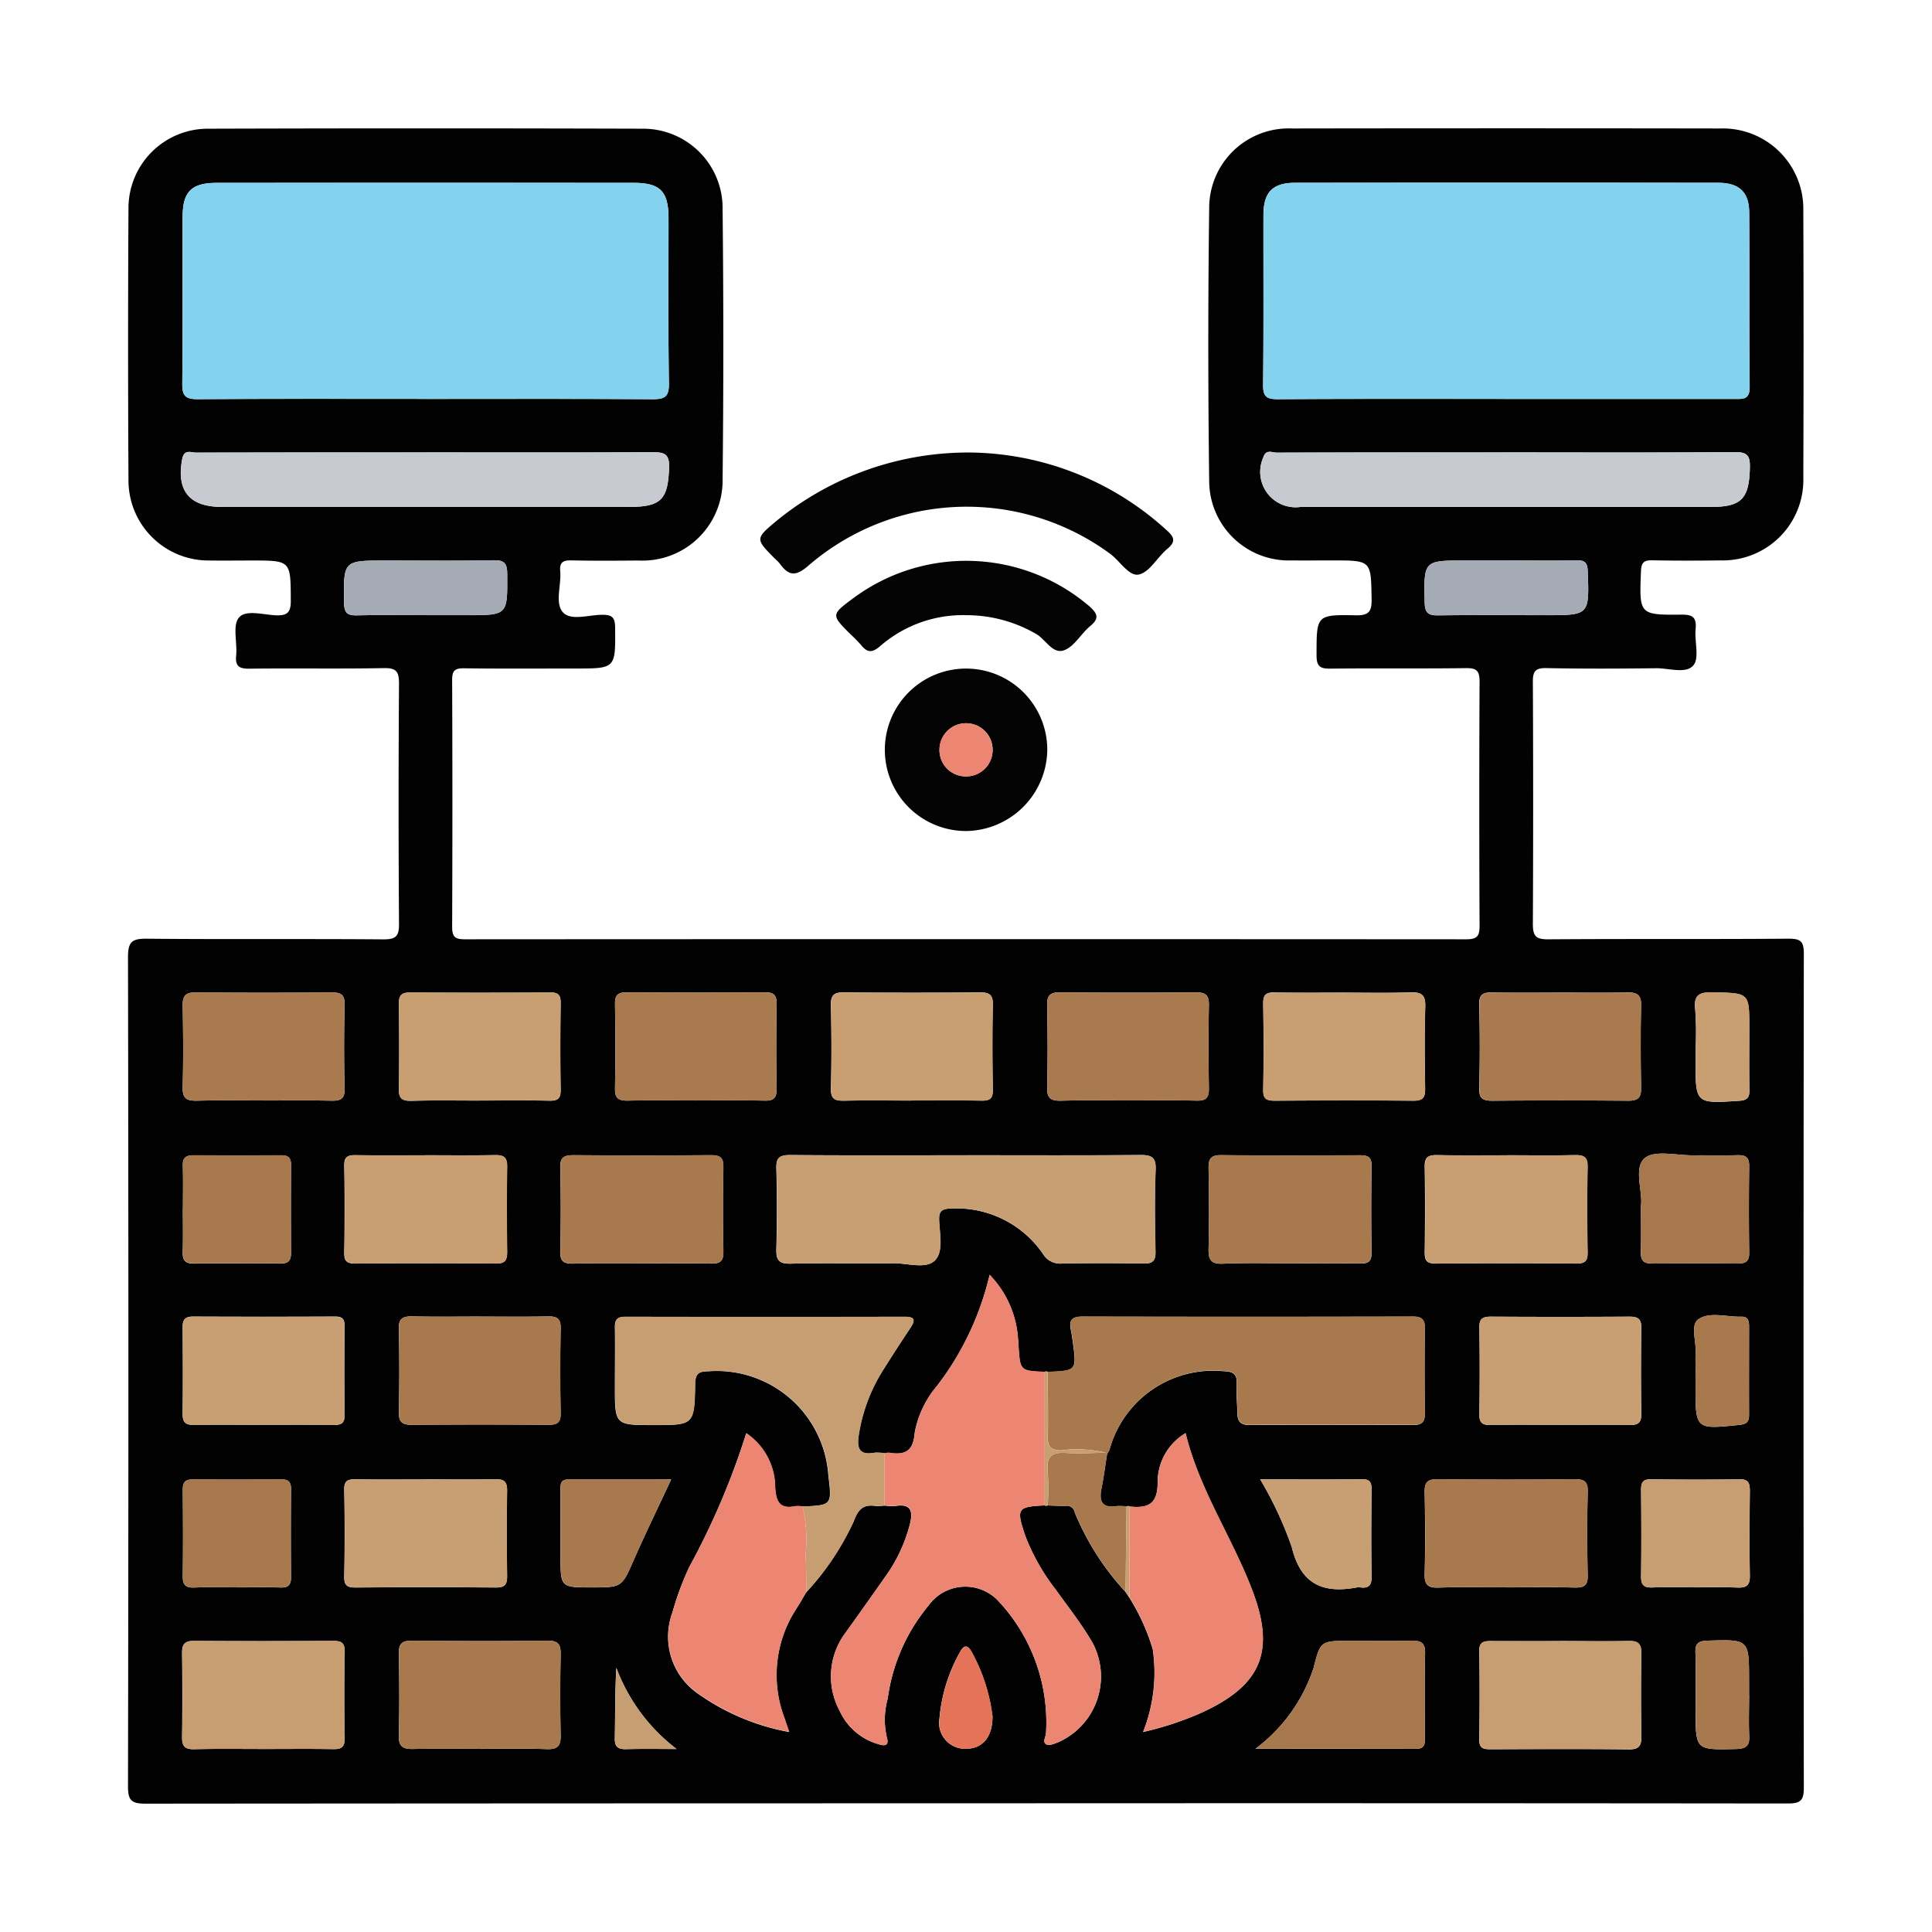 <svg xmlns="http://www.w3.org/2000/svg" xmlns:xlink="http://www.w3.org/1999/xlink" width="96" height="96" viewBox="0 0 96 96">
  <defs>
    <clipPath id="clip-path">
      <rect id="Rectángulo_36737" data-name="Rectángulo 36737" width="96" height="96" fill="#fff" stroke="#707070" stroke-width="1"/>
    </clipPath>
  </defs>
  <g id="Grupo_86088" data-name="Grupo 86088" clip-path="url(#clip-path)">
    <g id="Grupo_86258" data-name="Grupo 86258" transform="translate(-2183.043 -424.368)">
      <path id="Trazado_128674" data-name="Trazado 128674" d="M2231,513.974q-20.359,0-40.718.017c-.7,0-.88-.146-.879-.868q.039-20.6,0-41.2c0-.744.19-.918.919-.911,3.928.038,7.857,0,11.784.033.617,0,.767-.164.763-.767q-.04-5.972,0-11.945c0-.6-.135-.779-.757-.767-2.221.042-4.442,0-6.664.028-.519.007-.723-.113-.67-.66.062-.64-.189-1.487.136-1.877.343-.411,1.219-.138,1.856-.114.58.022.725-.175.722-.735-.008-1.989.013-1.989-1.952-1.989-.7,0-1.408.01-2.113,0a3.979,3.979,0,0,1-4-3.962q-.038-6.785,0-13.57a3.947,3.947,0,0,1,3.954-3.924q10.809-.033,21.618,0a3.948,3.948,0,0,1,3.95,4.016q.071,6.7,0,13.407a3.983,3.983,0,0,1-4.182,4.034c-1.111.009-2.222.018-3.332-.007-.413-.009-.594.092-.555.537.062.695-.277,1.579.133,2.041.389.438,1.28.13,1.948.125.49,0,.642.124.647.635.018,2.035.039,2.035-1.986,2.035-1.842,0-3.684.015-5.526-.011-.467-.007-.588.132-.586.59q.025,6.135,0,12.27c0,.54.2.607.659.606q24.87-.015,49.739,0c.563,0,.657-.189.654-.694q-.028-6.054,0-12.108c0-.532-.138-.679-.671-.672-2.248.03-4.5,0-6.745.025-.525.007-.686-.123-.684-.668,0-1.988-.017-2.021,1.949-1.982.669.014.8-.207.786-.82-.031-1.907-.007-1.907-1.946-1.907-.677,0-1.354.007-2.032,0a3.956,3.956,0,0,1-4.092-3.953q-.088-6.784,0-13.57a3.949,3.949,0,0,1,4.106-3.94q10.648-.017,21.294,0a4,4,0,0,1,4.122,4.093q.024,6.622,0,13.245a4,4,0,0,1-4.087,4.124c-1.138.014-2.276.018-3.413-.005-.411-.008-.549.1-.567.536-.085,2.159-.1,2.184,2.023,2.164.593-.006.742.176.691.727-.057.614.2,1.44-.116,1.8-.37.428-1.217.128-1.855.136-1.815.021-3.63.031-5.445-.007-.554-.011-.673.169-.67.686q.029,6.013,0,12.026c0,.607.151.77.765.765,3.982-.029,7.964,0,11.947-.031.6,0,.752.137.752.748q-.029,20.721,0,41.442c0,.647-.175.782-.8.781Q2251.444,513.961,2231,513.974Zm4.1-14.8c.3.008.6.026.893.02a.394.394,0,0,1,.455.332,13.23,13.23,0,0,0,2.517,3.939l.192.286a10.4,10.4,0,0,1,1.165,2.567,8,8,0,0,1-.481,4.113,15.574,15.574,0,0,0,2.9-.958c2.962-1.351,3.681-3.028,2.534-6.056-1-2.643-2.64-5.01-3.324-7.835a2.833,2.833,0,0,0-1.387,2.446c.007,1.114-.508,1.292-1.4,1.2a.146.146,0,0,0-.154,0,2.351,2.351,0,0,0-.479-.02c-.717.113-.891-.215-.761-.861.116-.574.188-1.157.281-1.736a1.314,1.314,0,0,0,.12-.206,5.344,5.344,0,0,1,5.68-3.9c.5.012.669.159.642.652s.027.974.035,1.461c.006.407.194.562.606.56q4.064-.019,8.128,0c.487,0,.587-.2.581-.631-.018-1.381-.021-2.763,0-4.144.008-.453-.136-.614-.6-.613q-8.21.019-16.419,0c-.543,0-.67.2-.569.674.04.185.065.373.091.561.2,1.454.2,1.454-1.249,1.515a.142.142,0,0,0-.152,0c-1.213-.057-1.213-.057-1.293-1.256a3.762,3.762,0,0,0-.028-.4,5.031,5.031,0,0,0-1.409-3.165,14.454,14.454,0,0,1-2.621,5.525,5,5,0,0,0-1.1,2.314c-.069.93-.483,1.13-1.274,1a.9.9,0,0,0-.239.026,1.935,1.935,0,0,0-.483-.03c-.82.154-.889-.285-.781-.924a8.431,8.431,0,0,1,1.147-3.093c.456-.734.93-1.458,1.407-2.179.248-.374.256-.561-.284-.56q-6.939.015-13.878,0c-.393,0-.52.143-.514.522.017.973,0,1.947,0,2.921,0,1.939,0,1.939,1.92,1.939,2.008,0,2.029,0,2.065-2.052.009-.523.19-.613.663-.621a5.56,5.56,0,0,1,5.959,5.17c.18,1.486.18,1.486-1.294,1.551a1.268,1.268,0,0,0-.323-.018c-.774.159-.983-.166-1.028-.928a3.258,3.258,0,0,0-1.435-2.69,37.137,37.137,0,0,1-2.83,6.641,14.413,14.413,0,0,0-.842,2.275,3.436,3.436,0,0,0,1.154,3.93,11.358,11.358,0,0,0,4.649,1.993c-.1-.289-.166-.481-.229-.673a6.036,6.036,0,0,1,.577-5.437c.177-.269.332-.553.5-.829a13.424,13.424,0,0,0,2.361-3.531c.236-.639.5-.85,1.116-.759a1.989,1.989,0,0,0,.4-.022,2.847,2.847,0,0,0,.565.02c.76-.123.867.247.719.877A7.789,7.789,0,0,1,2227,502.76q-1,1.427-2.018,2.843a3.6,3.6,0,0,0-.219,3.771,3.014,3.014,0,0,0,1.9,1.652c.275.094.586.139.445-.329a3.887,3.887,0,0,1,.045-1.926,9.114,9.114,0,0,1,2.021-4.615,2.249,2.249,0,0,1,3.5-.21,8.824,8.824,0,0,1,2.346,6.523c0,.2-.207.469.025.581.15.072.415-.048.61-.125a3.566,3.566,0,0,0,1.683-4.91c-.534-.934-1.215-1.786-1.841-2.666a10.4,10.4,0,0,1-1.511-2.67c-.456-1.355-.4-1.443.964-1.507l.076.023Zm-30.935-54.982c3.763,0,7.527-.013,11.29.013.607,0,.835-.109.824-.784-.042-2.733-.016-5.467-.018-8.2,0-1.341-.409-1.767-1.724-1.767q-10.356-.006-20.711,0c-1.273,0-1.706.432-1.71,1.7-.009,2.761.015,5.522-.017,8.283-.007.616.176.77.777.766C2196.643,444.176,2200.406,444.189,2204.17,444.189Zm53.663,0q5.686,0,11.371,0c.417,0,.788.066.781-.587-.03-2.9,0-5.793-.022-8.689-.008-1-.5-1.462-1.537-1.464q-10.518-.013-21.036,0c-1.112,0-1.562.475-1.564,1.6-.007,2.815.015,5.63-.017,8.445-.006.586.183.711.734.708C2250.306,444.179,2254.07,444.189,2257.833,444.189Zm-26.759,37.582c-2.923,0-5.847.013-8.77-.012-.534,0-.7.147-.681.68q.054,1.988,0,3.978c-.015.55.115.753.708.739,1.7-.04,3.41,0,5.115-.02.7-.007,1.59.3,2.042-.129s.243-1.334.221-2.035c-.012-.431.149-.543.565-.553a5.208,5.208,0,0,1,4.6,2.254.985.985,0,0,0,.926.478q2.029-.039,4.06,0c.457.009.61-.128.6-.594-.026-1.352-.048-2.708.007-4.059.027-.653-.219-.745-.79-.74C2236.813,481.785,2233.943,481.771,2231.074,481.771Zm-26.824-34.923h-1.87c-3.2,0-6.393,0-9.59.008-.247,0-.594-.186-.689.312-.3,1.576.348,2.386,1.96,2.386H2214.3c1.6,0,1.936-.372,1.99-1.949.023-.688-.233-.773-.823-.77C2211.726,446.86,2207.987,446.848,2204.25,446.848Zm53.619,0h-1.707c-3.224,0-6.447,0-9.671.009-.225,0-.542-.183-.668.23a1.759,1.759,0,0,0,1.858,2.467q10.2,0,20.4,0c1.507,0,1.882-.417,1.916-1.95.013-.587-.116-.779-.75-.773C2265.454,446.865,2261.661,446.848,2257.869,446.848Zm-53.73,51.029c-1.138,0-2.276.013-3.414-.007-.4-.007-.582.07-.573.527q.041,2.153,0,4.306c-.007.437.142.548.559.545q3.495-.025,6.99,0c.444,0,.547-.163.542-.571-.019-1.408-.025-2.818,0-4.225.01-.481-.166-.595-.612-.585C2206.47,497.893,2205.3,497.876,2204.139,497.876Zm53.729,5.364c1.136,0,2.273-.019,3.409.009.468.011.677-.085.663-.617q-.055-2.068,0-4.139c.013-.522-.176-.63-.654-.625q-3.409.032-6.819,0c-.517-.006-.638.18-.629.659.026,1.352.034,2.706,0,4.058-.015.555.191.683.7.667C2255.648,503.216,2256.758,503.24,2257.868,503.24Zm.081-21.469c-1.165,0-2.331.017-3.5-.009-.449-.01-.62.115-.611.591.027,1.408.021,2.817,0,4.226,0,.407.1.576.544.572q3.495-.027,6.99,0c.423,0,.563-.12.557-.55-.024-1.408-.035-2.818,0-4.226.015-.536-.193-.624-.659-.613C2260.171,481.79,2259.059,481.771,2257.949,481.771Zm-10.809,5.371c1.164,0,2.328-.013,3.491.007.41.007.576-.108.57-.546q-.034-2.151,0-4.3c.007-.453-.19-.535-.582-.533-2.3.012-4.6.02-6.9-.006-.533-.006-.625.211-.617.673.023,1.326.032,2.652,0,3.978-.015.551.125.767.715.742C2244.919,487.11,2246.029,487.142,2247.139,487.142Zm-32.262,0c1.164,0,2.328-.015,3.491.008.44.009.631-.1.622-.584q-.04-2.11,0-4.221c.01-.49-.2-.582-.628-.579q-3.409.022-6.82,0c-.475,0-.67.107-.657.627q.05,2.069,0,4.139c-.013.526.192.633.663.621C2212.658,487.124,2213.768,487.142,2214.877,487.142Zm-10.739-5.371c-1.138,0-2.276.013-3.414-.007-.4-.007-.581.077-.573.53.026,1.435.024,2.872,0,4.307-.006.432.136.552.558.549q3.495-.026,6.991,0c.445,0,.547-.168.542-.573-.019-1.408-.025-2.818,0-4.226.01-.478-.165-.6-.612-.589C2206.47,481.787,2205.3,481.771,2204.139,481.771Zm-8.028,29.5c1.165,0,2.33-.014,3.495.007.41.008.571-.107.564-.544q-.035-2.153,0-4.306c.008-.462-.2-.529-.585-.527-2.3.012-4.605.017-6.908,0-.487,0-.589.2-.583.629q.027,2.072,0,4.144c-.007.453.138.62.6.609C2193.835,511.256,2194.974,511.275,2196.111,511.274Zm64.521-37.585c-1.137,0-2.275.017-3.412-.008-.461-.01-.686.076-.672.615q.053,2.07,0,4.142c-.013.522.187.627.66.623q3.37-.03,6.741,0c.5,0,.653-.161.643-.651-.027-1.353-.036-2.708,0-4.06.016-.569-.216-.681-.716-.669C2262.8,473.708,2261.716,473.689,2260.633,473.689Zm-10.767,0c-1.163,0-2.327.015-3.49-.008-.421-.009-.566.123-.56.551.021,1.433.025,2.867,0,4.3-.008.457.186.528.577.526,2.3-.013,4.6-.02,6.9,0,.5,0,.576-.2.569-.625-.02-1.352-.037-2.706.006-4.057.019-.6-.217-.719-.753-.7C2252.031,473.717,2250.948,473.692,2249.866,473.692Zm-10.758,5.359c1.136,0,2.274-.018,3.409.009.466.011.605-.155.6-.608-.023-1.38-.028-2.761,0-4.14.011-.515-.183-.636-.662-.632q-3.368.03-6.739,0c-.51-.005-.645.172-.635.656.026,1.352.034,2.706,0,4.059-.016.555.191.683.7.668C2236.887,479.029,2238,479.051,2239.107,479.051Zm-10.78,0c1.163,0,2.327-.014,3.489.008.411.008.571-.1.564-.542-.024-1.406-.031-2.813,0-4.218.012-.526-.192-.623-.663-.619q-3.367.031-6.734,0c-.49-.005-.659.131-.648.635.03,1.378.036,2.759,0,4.137-.015.539.206.62.666.609C2226.11,479.037,2227.219,479.055,2228.327,479.055Zm-10.7,0c1.136,0,2.274-.017,3.41.009.455.01.613-.132.6-.6-.025-1.407-.021-2.815,0-4.222,0-.423-.139-.562-.562-.559q-3.451.023-6.9,0c-.417,0-.573.135-.568.559.018,1.407.022,2.815,0,4.221-.008.468.16.605.61.6C2215.352,479.035,2216.489,479.051,2217.626,479.051Zm-21.534,16.117c1.164,0,2.329-.01,3.494.006.382.005.594-.052.586-.52-.026-1.461-.017-2.924,0-4.386,0-.339-.1-.482-.462-.48q-3.534.016-7.068,0c-.389,0-.522.147-.519.526.012,1.435.017,2.87,0,4.3-.006.428.146.564.565.557C2193.816,495.154,2194.954,495.167,2196.091,495.168Zm10.786-5.379c-1.11,0-2.221.016-3.331-.008-.459-.009-.7.082-.683.617q.047,2.07,0,4.142c-.011.519.2.633.669.629q3.371-.028,6.742,0c.425,0,.641-.077.63-.573-.029-1.408-.027-2.816,0-4.223.008-.477-.172-.6-.616-.59C2209.152,489.8,2208.015,489.789,2206.878,489.789Zm-.01-10.734c1.163,0,2.328-.017,3.491.009.43.009.554-.134.548-.556-.023-1.434-.019-2.868,0-4.3,0-.378-.107-.524-.5-.521q-3.491.022-6.981,0c-.428,0-.563.148-.558.564.018,1.407.023,2.814,0,4.22-.009.463.143.606.6.6C2204.594,479.036,2205.731,479.055,2206.867,479.055Zm-10.7,0c1.111,0,2.221-.017,3.331.008.458.01.686-.069.672-.611-.037-1.38-.034-2.762,0-4.142.013-.52-.183-.631-.659-.627q-3.371.031-6.743,0c-.5-.005-.653.171-.644.658.025,1.353.034,2.708,0,4.061-.016.569.223.673.718.661C2193.949,479.033,2195.06,479.051,2196.17,479.051Zm64.354,16.116c1.165,0,2.329-.011,3.493.006.392.006.593-.079.587-.532-.022-1.435-.019-2.87,0-4.3.006-.433-.166-.554-.576-.551q-3.452.02-6.9,0c-.408,0-.578.1-.571.54q.035,2.151,0,4.3c-.007.435.148.553.561.545C2258.249,495.153,2259.387,495.168,2260.524,495.168Zm-53.619,16.1c1.109,0,2.219-.027,3.327.012.549.019.686-.185.675-.7q-.045-1.987,0-3.976c.011-.5-.094-.72-.66-.713-2.244.03-4.49.024-6.735,0-.5,0-.656.164-.646.656.027,1.352.033,2.7,0,4.056-.014.559.213.681.715.669C2204.686,511.244,2205.8,511.264,2206.9,511.264Zm53.653-5.354c-1.136,0-2.271.008-3.407,0-.369,0-.609.029-.6.51.027,1.46.022,2.92,0,4.38-.005.419.186.485.54.484,2.3-.009,4.6-.019,6.9.006.53.006.624-.213.616-.673-.022-1.352-.026-2.7,0-4.056.01-.491-.133-.67-.641-.656C2262.83,505.932,2261.694,505.91,2260.558,505.91Zm-15.128,5.35q4,0,8,0c.46,0,.42-.316.42-.613,0-1.378-.02-2.757.011-4.134.012-.528-.212-.633-.676-.623-1.026.024-2.053.007-3.081.007-1.424,0-1.444,0-1.784,1.345A8.2,8.2,0,0,1,2245.429,511.26Zm21.754-8.02c.73,0,1.462-.022,2.191.008.441.018.631-.1.622-.578-.025-1.406-.018-2.814,0-4.22,0-.387-.064-.592-.525-.584-1.461.026-2.923.022-4.384,0-.412-.006-.5.17-.495.533.013,1.434.019,2.868,0,4.3-.007.434.151.562.567.545C2265.829,503.22,2266.506,503.24,2267.183,503.24Zm-72.381,0c.73,0,1.462-.016,2.191.006.394.012.518-.142.515-.52q-.02-2.19,0-4.381c0-.348-.134-.475-.48-.472-1.46.011-2.921.014-4.382,0-.387,0-.521.136-.517.519.014,1.434.018,2.867,0,4.3-.005.424.147.571.566.556C2193.4,503.222,2194.1,503.24,2194.8,503.24Zm69.785-18.994c0,.883.013,1.613-.006,2.342-.01.418.153.567.573.561,1.405-.018,2.811-.016,4.216,0,.392,0,.6-.081.593-.532q-.03-2.148,0-4.3c.005-.43-.158-.566-.571-.553-.729.023-1.459,0-2.189.008-.835.011-1.945-.279-2.432.142C2264.208,482.4,2264.667,483.546,2264.587,484.246Zm-72.454.145c0,.73.015,1.46-.006,2.189-.011.411.126.575.556.57,1.433-.019,2.865-.017,4.3,0,.391,0,.527-.152.525-.524q-.013-2.189,0-4.378c0-.343-.128-.48-.477-.477q-2.189.016-4.378,0c-.38,0-.533.129-.522.516C2192.147,482.986,2192.134,483.689,2192.133,484.391Zm53.536,13.486a18.474,18.474,0,0,1,1.56,3.34c.45,1.867,1.545,2.342,3.247,2.024a.519.519,0,0,1,.162,0c.41.054.57-.094.563-.534-.025-1.432-.017-2.864,0-4.3,0-.35-.05-.546-.475-.541C2249.076,497.889,2247.43,497.877,2245.669,497.877Zm-29.277,0c-1.764,0-3.433.005-5.1,0-.417,0-.393.265-.393.544q0,1.623,0,3.247c0,1.573,0,1.573,1.555,1.573,1.512,0,1.491-.009,2.1-1.4C2215.126,500.538,2215.75,499.259,2216.393,497.88Zm41.58-45.662h-2.11c-2.085,0-2.068,0-2.024,2.089.01.5.17.644.657.637,1.785-.024,3.572-.009,5.357-.009,2.18,0,2.167,0,2.089-2.181-.015-.431-.142-.553-.56-.544C2260.245,452.234,2259.109,452.218,2257.972,452.218Zm-53.751,2.717h2.029c2.031,0,2.014,0,2-2.043,0-.522-.133-.7-.68-.686-1.785.035-3.571.013-5.356.013-2.122,0-2.1,0-2.07,2.114.007.537.206.622.668.611C2201.948,454.917,2203.085,454.934,2204.221,454.934Zm63.076,37.492v.812c0,2.163,0,2.155,2.186,1.929.342-.035.477-.151.475-.491-.008-1.462,0-2.923,0-4.385,0-.265-.032-.507-.375-.5-.726.022-1.571-.26-2.137.123-.42.284-.1,1.112-.142,1.7C2267.28,491.884,2267.3,492.156,2267.3,492.427Zm0-16.019v.649c0,2.159,0,2.148,2.169,2.008.388-.025.513-.148.508-.526-.018-1.027-.006-2.055-.006-3.083,0-1.767,0-1.737-1.781-1.78-.676-.016-1,.1-.905.867A15.3,15.3,0,0,1,2267.3,476.408Zm2.659,32.2v-.73c0-2.066,0-2.052-2.064-1.988-.45.014-.619.132-.6.6.031.945.009,1.891.009,2.837,0,2.007,0,1.993,2,1.947.477-.011.689-.13.663-.64C2269.93,509.96,2269.956,509.283,2269.956,508.608Zm-37.6,1a8.875,8.875,0,0,0-1.01-3.123c-.19-.368-.389-.434-.6-.022a8.142,8.142,0,0,0-1.018,3.294,1.29,1.29,0,0,0,1.3,1.505C2231.854,511.27,2232.377,510.688,2232.36,509.609Zm-15.692,1.666a9.058,9.058,0,0,1-2.991-4.028c-.069,1.186-.054,2.34-.077,3.492-.009.435.164.553.569.543C2215,511.259,2215.835,511.275,2216.668,511.275Z" transform="translate(0)" fill="#020202"/>
      <path id="Trazado_128675" data-name="Trazado 128675" d="M2296.436,480.215a14.7,14.7,0,0,1,9.628,3.867c.379.339.454.561.026.919-.5.414-.877,1.159-1.414,1.275-.49.105-.94-.673-1.43-1.033a12.03,12.03,0,0,0-14.991.592c-.644.561-.983.5-1.421-.1a2.089,2.089,0,0,0-.227-.231c-1-1.005-1-1.005.071-1.9A15.055,15.055,0,0,1,2296.436,480.215Z" transform="translate(-65.043 -33.36)" fill="#040404"/>
      <path id="Trazado_128676" data-name="Trazado 128676" d="M2308.92,521.25a4.036,4.036,0,1,1,4.02-4.056A4.086,4.086,0,0,1,2308.92,521.25Zm0-2.715a1.32,1.32,0,1,0-1.335-1.324A1.3,1.3,0,0,0,2308.92,518.535Z" transform="translate(-77.858 -55.589)" fill="#040404"/>
      <path id="Trazado_128677" data-name="Trazado 128677" d="M2303.95,499.438a6.264,6.264,0,0,0-4.308,1.538c-.427.368-.657.309-.961-.07a6.742,6.742,0,0,0-.512-.519c-.972-.971-.972-.971.176-1.821a9.413,9.413,0,0,1,11.688.425c.4.357.523.6.049.986-.457.377-.782,1.01-1.289,1.2-.59.225-.929-.558-1.431-.824A6.9,6.9,0,0,0,2303.95,499.438Z" transform="translate(-72.865 -44.502)" fill="#040404"/>
      <path id="Trazado_128678" data-name="Trazado 128678" d="M2209.75,449.782c-3.763,0-7.527-.013-11.29.014-.6,0-.785-.15-.778-.766.032-2.761.009-5.522.017-8.283,0-1.273.437-1.7,1.71-1.7q10.355-.006,20.711,0c1.315,0,1.723.426,1.724,1.767,0,2.734-.024,5.468.019,8.2.011.675-.217.789-.824.784C2217.277,449.77,2213.514,449.782,2209.75,449.782Z" transform="translate(-5.58 -5.593)" fill="#83d2ee"/>
      <path id="Trazado_128679" data-name="Trazado 128679" d="M2374.628,449.782c-3.763,0-7.527-.011-11.29.012-.551,0-.74-.122-.733-.708.031-2.815.01-5.63.016-8.445,0-1.122.452-1.6,1.564-1.6q10.518-.012,21.036,0c1.034,0,1.53.462,1.537,1.464.022,2.9-.008,5.793.022,8.689.007.653-.365.587-.781.587Q2380.313,449.778,2374.628,449.782Z" transform="translate(-116.795 -5.592)" fill="#83d2ee"/>
      <path id="Trazado_128680" data-name="Trazado 128680" d="M2299.317,614.522a.9.9,0,0,1,.24-.026c.791.127,1.206-.073,1.274-1a5,5,0,0,1,1.1-2.314,14.447,14.447,0,0,0,2.621-5.525,5.027,5.027,0,0,1,1.409,3.165,4.03,4.03,0,0,1,.029.4c.08,1.2.08,1.2,1.293,1.256q0,3.32,0,6.64c-1.361.064-1.421.152-.965,1.507a10.378,10.378,0,0,0,1.51,2.67c.627.88,1.307,1.732,1.842,2.666a3.567,3.567,0,0,1-1.683,4.91c-.2.077-.461.2-.611.125-.233-.112-.028-.379-.025-.581a8.825,8.825,0,0,0-2.346-6.523,2.249,2.249,0,0,0-3.5.21,9.116,9.116,0,0,0-2.021,4.615,3.884,3.884,0,0,0-.045,1.926c.141.468-.17.423-.445.329a3.016,3.016,0,0,1-1.9-1.652,3.6,3.6,0,0,1,.219-3.771q1.018-1.415,2.017-2.843a7.794,7.794,0,0,0,1.272-2.693c.148-.63.041-1-.719-.877a2.85,2.85,0,0,1-.566-.02Z" transform="translate(-72.33 -117.949)" fill="#ec8672"/>
      <path id="Trazado_128681" data-name="Trazado 128681" d="M2297.782,587.407c2.87,0,5.739.014,8.608-.012.57-.005.817.087.79.74-.056,1.351-.034,2.706-.007,4.059.01.466-.144.6-.6.594q-2.03-.038-4.06,0a.985.985,0,0,1-.926-.478,5.208,5.208,0,0,0-4.6-2.254c-.416.01-.578.122-.565.553.021.7.235,1.605-.221,2.035s-1.344.122-2.042.129c-1.706.018-3.411-.02-5.115.02-.593.014-.723-.189-.708-.739q.055-1.988,0-3.978c-.014-.534.147-.685.681-.68C2291.935,587.42,2294.858,587.407,2297.782,587.407Z" transform="translate(-66.708 -105.636)" fill="#c89f72"/>
      <path id="Trazado_128682" data-name="Trazado 128682" d="M2329.733,614.771c1.449-.061,1.45-.061,1.249-1.515-.026-.188-.051-.376-.091-.561-.1-.475.026-.676.569-.674q8.21.026,16.419,0c.466,0,.61.16.6.613-.021,1.381-.019,2.763,0,4.144.006.431-.094.635-.581.631q-4.064-.027-8.128,0c-.413,0-.6-.153-.606-.56-.008-.487-.063-.976-.035-1.461s-.141-.641-.641-.652a5.344,5.344,0,0,0-5.68,3.9,1.314,1.314,0,0,1-.119.207l-.073-.052a6.185,6.185,0,0,0-2.23-.115c-.5-.014-.66-.173-.648-.663C2329.761,616.934,2329.737,615.852,2329.733,614.771Z" transform="translate(-94.628 -122.242)" fill="#a7794d"/>
      <path id="Trazado_128683" data-name="Trazado 128683" d="M2277.088,618.832v2.6a1.991,1.991,0,0,1-.4.022c-.614-.09-.88.12-1.115.759a13.43,13.43,0,0,1-2.361,3.531c-.011-.621,0-1.243-.04-1.862a7.15,7.15,0,0,0-.15-2.4c1.473-.065,1.473-.065,1.294-1.551a5.56,5.56,0,0,0-5.959-5.17c-.473.008-.654.1-.663.621-.036,2.052-.057,2.052-2.065,2.052-1.92,0-1.92,0-1.92-1.939,0-.974.012-1.948,0-2.921-.007-.379.12-.523.513-.522q6.939.014,13.878,0c.54,0,.532.186.284.56-.477.721-.951,1.444-1.408,2.179a8.434,8.434,0,0,0-1.147,3.093c-.107.639-.038,1.079.781.924A1.937,1.937,0,0,1,2277.088,618.832Z" transform="translate(-50.101 -122.259)" fill="#c79e71"/>
      <path id="Trazado_128684" data-name="Trazado 128684" d="M2209.683,480.141c3.738,0,7.477.012,11.215-.012.59,0,.846.082.823.77-.054,1.578-.386,1.949-1.99,1.949h-20.236c-1.611,0-2.259-.811-1.959-2.386.094-.5.441-.311.688-.312,3.2-.013,6.393-.008,9.59-.008Z" transform="translate(-5.433 -33.293)" fill="#c7cbd1"/>
      <path id="Trazado_128685" data-name="Trazado 128685" d="M2374.437,480.13c3.792,0,7.585.017,11.377-.017.634-.006.763.186.749.773-.034,1.533-.408,1.949-1.916,1.95q-10.2,0-20.4,0a1.759,1.759,0,0,1-1.858-2.466c.126-.414.443-.229.668-.23,3.223-.014,6.447-.009,9.671-.009Z" transform="translate(-116.569 -33.282)" fill="#c7cbd1"/>
      <path id="Trazado_128686" data-name="Trazado 128686" d="M2278.56,633.476a7.175,7.175,0,0,1,.15,2.4c.041.619.029,1.241.04,1.862-.165.277-.32.56-.5.829a6.035,6.035,0,0,0-.577,5.437c.062.193.13.384.229.673a11.359,11.359,0,0,1-4.649-1.993,3.437,3.437,0,0,1-1.154-3.93,14.412,14.412,0,0,1,.842-2.275,37.139,37.139,0,0,0,2.831-6.641,3.259,3.259,0,0,1,1.435,2.69c.046.762.254,1.087,1.028.928A1.27,1.27,0,0,1,2278.56,633.476Z" transform="translate(-55.64 -134.259)" fill="#ec8672"/>
      <path id="Trazado_128687" data-name="Trazado 128687" d="M2342.2,633.474c.888.095,1.4-.083,1.4-1.2a2.833,2.833,0,0,1,1.387-2.446c.685,2.825,2.323,5.192,3.324,7.835,1.147,3.028.429,4.7-2.533,6.055a15.59,15.59,0,0,1-2.9.958,7.99,7.99,0,0,0,.48-4.113,10.379,10.379,0,0,0-1.165-2.567Q2342.195,635.737,2342.2,633.474Z" transform="translate(-103.028 -134.253)" fill="#ec8672"/>
      <path id="Trazado_128688" data-name="Trazado 128688" d="M2226.389,636.869c1.165,0,2.331.017,3.495-.009.446-.01.623.1.612.585-.029,1.408-.022,2.817,0,4.225.005.407-.1.574-.542.571q-3.5-.028-6.99,0c-.417,0-.566-.108-.558-.545q.037-2.153,0-4.306c-.009-.457.178-.534.573-.527C2224.113,636.881,2225.251,636.869,2226.389,636.869Z" transform="translate(-22.25 -138.992)" fill="#c89f72"/>
      <path id="Trazado_128689" data-name="Trazado 128689" d="M2391.279,642.23c-1.11,0-2.22-.024-3.329.01-.513.016-.719-.112-.7-.667.037-1.352.029-2.706,0-4.058-.01-.479.113-.665.629-.659q3.409.038,6.819,0c.479,0,.667.1.654.625q-.054,2.068,0,4.139c.014.532-.194.628-.663.617C2393.552,642.212,2392.415,642.23,2391.279,642.23Z" transform="translate(-133.411 -138.99)" fill="#a8794d"/>
      <path id="Trazado_128690" data-name="Trazado 128690" d="M2391.378,587.411c1.111,0,2.222.019,3.332-.009.466-.012.674.076.659.612-.039,1.408-.028,2.817,0,4.226.007.43-.133.554-.557.55q-3.495-.026-6.99,0c-.443,0-.549-.165-.543-.572.018-1.409.024-2.818,0-4.226-.009-.476.161-.6.611-.591C2389.047,587.428,2390.212,587.411,2391.378,587.411Z" transform="translate(-133.429 -105.64)" fill="#c89e71"/>
      <path id="Trazado_128691" data-name="Trazado 128691" d="M2358.313,592.784c-1.11,0-2.221-.032-3.329.013-.591.024-.729-.191-.715-.742.036-1.325.026-2.652,0-3.977-.008-.463.084-.68.617-.674,2.3.026,4.6.017,6.9.006.393,0,.59.08.582.533q-.035,2.15,0,4.3c.007.438-.159.554-.57.546C2360.641,592.771,2359.477,592.784,2358.313,592.784Z" transform="translate(-111.174 -105.642)" fill="#a7794d"/>
      <path id="Trazado_128692" data-name="Trazado 128692" d="M2259.353,592.789c-1.11,0-2.22-.019-3.328.009-.471.012-.676-.1-.663-.621q.052-2.069,0-4.139c-.012-.519.183-.631.658-.627q3.411.03,6.82,0c.431,0,.637.089.627.579q-.042,2.11,0,4.221c.01.482-.182.593-.622.584C2261.68,592.774,2260.516,592.789,2259.353,592.789Z" transform="translate(-44.475 -105.647)" fill="#a7794d"/>
      <path id="Trazado_128693" data-name="Trazado 128693" d="M2226.389,587.413c1.165,0,2.331.017,3.5-.008.447-.01.622.111.612.589-.028,1.408-.021,2.817,0,4.226,0,.405-.1.577-.542.574q-3.5-.028-6.991,0c-.421,0-.564-.117-.558-.549q.036-2.153,0-4.307c-.008-.454.176-.537.573-.53C2224.113,587.426,2225.251,587.413,2226.389,587.413Z" transform="translate(-22.25 -105.643)" fill="#c89e71"/>
      <path id="Trazado_128694" data-name="Trazado 128694" d="M2201.676,666.9c-1.137,0-2.276-.018-3.413.009-.466.011-.611-.156-.6-.609q.031-2.072,0-4.144c-.006-.433.1-.634.583-.629,2.3.02,4.605.015,6.908,0,.39,0,.593.066.585.527q-.039,2.152,0,4.306c.007.437-.154.552-.564.544C2204.007,666.888,2202.841,666.9,2201.676,666.9Z" transform="translate(-5.565 -155.628)" fill="#c89e71"/>
      <path id="Trazado_128695" data-name="Trazado 128695" d="M2399.666,562.6c1.083,0,2.166.019,3.249-.008.5-.013.732.1.715.669-.039,1.352-.03,2.707,0,4.06.01.49-.142.656-.643.651q-3.371-.034-6.742,0c-.472,0-.673-.1-.66-.623q.051-2.07,0-4.142c-.014-.539.21-.625.672-.615C2397.391,562.613,2398.528,562.6,2399.666,562.6Z" transform="translate(-139.032 -88.907)" fill="#a87a4d"/>
      <path id="Trazado_128696" data-name="Trazado 128696" d="M2366.671,562.6c1.083,0,2.165.025,3.247-.011.537-.017.772.1.753.7-.043,1.351-.027,2.7-.006,4.057.006.427-.074.63-.569.625-2.3-.023-4.6-.017-6.9,0-.392,0-.586-.069-.577-.526.026-1.433.022-2.867,0-4.3-.006-.428.139-.56.56-.551C2364.344,562.614,2365.507,562.6,2366.671,562.6Z" transform="translate(-116.805 -88.906)" fill="#c99f72"/>
      <path id="Trazado_128697" data-name="Trazado 128697" d="M2333.676,567.955c-1.11,0-2.22-.022-3.329.01-.51.015-.717-.113-.7-.668.037-1.352.029-2.706,0-4.059-.009-.484.125-.661.635-.656q3.37.037,6.74,0c.479,0,.674.117.662.632-.03,1.379-.024,2.76,0,4.14.008.453-.131.619-.6.608C2335.95,567.937,2334.812,567.955,2333.676,567.955Z" transform="translate(-94.569 -88.904)" fill="#a87a4d"/>
      <path id="Trazado_128698" data-name="Trazado 128698" d="M2300.655,567.965c-1.109,0-2.218-.018-3.326.009-.46.011-.681-.07-.666-.609.037-1.378.032-2.758,0-4.137-.011-.5.157-.641.648-.635q3.367.035,6.734,0c.471,0,.676.093.663.619-.033,1.406-.027,2.812,0,4.218.008.439-.153.55-.564.542C2302.981,567.951,2301.818,567.965,2300.655,567.965Z" transform="translate(-72.327 -88.911)" fill="#c99f72"/>
      <path id="Trazado_128699" data-name="Trazado 128699" d="M2267.732,567.963c-1.137,0-2.274-.016-3.411.008-.451.01-.619-.128-.611-.6.025-1.407.02-2.815,0-4.222-.005-.424.15-.562.568-.559q3.451.022,6.9,0c.423,0,.567.136.562.559-.019,1.407-.024,2.815,0,4.222.009.465-.15.607-.6.6C2270.006,567.945,2268.868,567.963,2267.732,567.963Z" transform="translate(-50.106 -88.912)" fill="#a87a4d"/>
      <path id="Trazado_128700" data-name="Trazado 128700" d="M2201.7,617.43c-1.137,0-2.275-.014-3.412.007-.418.008-.571-.128-.565-.557.02-1.435.015-2.87,0-4.3,0-.378.13-.528.519-.526q3.535.017,7.068,0c.36,0,.464.141.462.48-.011,1.462-.022,2.925.005,4.386.008.467-.2.525-.586.519C2204.027,617.42,2202.862,617.43,2201.7,617.43Z" transform="translate(-5.606 -122.262)" fill="#c89f72"/>
      <path id="Trazado_128701" data-name="Trazado 128701" d="M2234.742,612.036c1.137,0,2.275.016,3.412-.008.444-.009.625.113.616.59-.026,1.407-.029,2.816,0,4.223.01.5-.2.576-.63.573q-3.371-.022-6.742,0c-.472,0-.681-.109-.67-.629q.045-2.07,0-4.142c-.012-.535.224-.627.683-.617C2232.521,612.051,2233.631,612.036,2234.742,612.036Z" transform="translate(-27.864 -122.247)" fill="#a8794d"/>
      <path id="Trazado_128702" data-name="Trazado 128702" d="M2234.719,567.972c-1.136,0-2.273-.019-3.409.009-.458.011-.609-.132-.6-.6.026-1.406.02-2.813,0-4.22-.005-.416.13-.567.558-.564q3.49.024,6.981,0c.4,0,.509.143.5.521-.016,1.434-.02,2.868,0,4.3.007.422-.117.565-.548.555C2237.046,567.955,2235.882,567.972,2234.719,567.972Z" transform="translate(-27.851 -88.917)" fill="#c99f72"/>
      <path id="Trazado_128703" data-name="Trazado 128703" d="M2201.789,567.958c-1.111,0-2.221-.019-3.331.008-.494.012-.734-.092-.718-.661.037-1.353.028-2.708,0-4.061-.009-.487.14-.663.644-.658q3.372.033,6.743,0c.477,0,.673.107.66.627-.033,1.38-.036,2.762,0,4.142.014.542-.214.621-.672.611C2204.01,567.942,2202.9,567.958,2201.789,567.958Z" transform="translate(-5.619 -88.907)" fill="#a87a4d"/>
      <path id="Trazado_128704" data-name="Trazado 128704" d="M2399.561,617.426c-1.137,0-2.274-.014-3.411.008-.414.008-.569-.111-.561-.545q.035-2.152,0-4.3c-.008-.443.164-.543.571-.54q3.452.023,6.9,0c.41,0,.581.118.576.551-.019,1.434-.021,2.869,0,4.3.007.453-.2.537-.586.532C2401.89,617.415,2400.725,617.426,2399.561,617.426Z" transform="translate(-139.038 -122.258)" fill="#c89f72"/>
      <path id="Trazado_128705" data-name="Trazado 128705" d="M2234.766,666.865c-1.109,0-2.219-.02-3.327.009-.5.013-.729-.109-.715-.669.035-1.352.029-2.7,0-4.056-.01-.492.147-.66.646-.656,2.245.021,4.49.026,6.736,0,.565-.007.671.212.66.713q-.042,1.987,0,3.976c.011.514-.125.718-.675.7C2236.985,666.838,2235.875,666.865,2234.766,666.865Z" transform="translate(-27.861 -155.601)" fill="#a7794d"/>
      <path id="Trazado_128706" data-name="Trazado 128706" d="M2399.592,661.534c1.136,0,2.272.022,3.408-.01.508-.014.651.165.641.656-.028,1.351-.024,2.7,0,4.056.008.46-.086.679-.616.673-2.3-.025-4.6-.016-6.9-.006-.354,0-.545-.064-.54-.484.02-1.46.024-2.92,0-4.38-.009-.481.231-.514.6-.51C2397.321,661.541,2398.456,661.534,2399.592,661.534Z" transform="translate(-139.035 -155.624)" fill="#c89e71"/>
      <path id="Trazado_128707" data-name="Trazado 128707" d="M2361.437,666.869a8.2,8.2,0,0,0,2.886-4.016c.34-1.349.36-1.344,1.784-1.345,1.027,0,2.054.017,3.081-.007.463-.011.688.1.676.623-.031,1.378-.01,2.756-.011,4.134,0,.3.04.614-.42.613Q2365.434,666.864,2361.437,666.869Z" transform="translate(-116.008 -155.609)" fill="#a6784c"/>
      <path id="Trazado_128708" data-name="Trazado 128708" d="M2422.861,642.23c-.677,0-1.354-.02-2.029.007-.415.017-.573-.111-.567-.545.021-1.434.016-2.868,0-4.3,0-.363.083-.538.494-.532,1.461.02,2.923.024,4.384,0,.462-.008.53.2.526.584-.015,1.407-.022,2.814,0,4.22.009.48-.181.6-.622.578C2424.322,642.209,2423.591,642.23,2422.861,642.23Z" transform="translate(-155.677 -138.99)" fill="#c79e71"/>
      <path id="Trazado_128709" data-name="Trazado 128709" d="M2200.433,642.241c-.7,0-1.407-.018-2.109.007-.419.015-.572-.132-.566-.556.018-1.434.015-2.867,0-4.3,0-.383.13-.523.517-.519,1.461.015,2.922.013,4.382,0,.346,0,.482.124.48.472-.01,1.46-.012,2.921,0,4.381,0,.378-.121.533-.515.52C2201.9,642.224,2201.164,642.241,2200.433,642.241Z" transform="translate(-5.631 -139.001)" fill="#a6784c"/>
      <path id="Trazado_128710" data-name="Trazado 128710" d="M2420.056,589.734c.08-.7-.379-1.842.184-2.329.488-.422,1.6-.131,2.432-.142.73-.01,1.46.015,2.189-.008.413-.013.576.123.57.553q-.029,2.148,0,4.3c.006.451-.2.537-.592.532q-2.108-.022-4.216,0c-.42.006-.583-.144-.573-.561C2420.069,591.347,2420.056,590.617,2420.056,589.734Z" transform="translate(-155.469 -105.488)" fill="#a6784c"/>
      <path id="Trazado_128711" data-name="Trazado 128711" d="M2197.765,590.046c0-.7.014-1.405-.005-2.108-.01-.386.143-.519.523-.516q2.189.02,4.378,0c.348,0,.479.135.477.477q-.013,2.189,0,4.378c0,.372-.135.528-.524.524-1.433-.015-2.865-.018-4.3,0-.429.006-.567-.158-.556-.57C2197.779,591.506,2197.765,590.776,2197.765,590.046Z" transform="translate(-5.631 -105.655)" fill="#a6784c"/>
      <path id="Trazado_128712" data-name="Trazado 128712" d="M2362.173,636.873c1.76,0,3.406.012,5.052-.008.425-.005.478.191.475.541-.013,1.432-.021,2.865,0,4.3.008.44-.153.589-.563.534a.522.522,0,0,0-.162,0c-1.7.319-2.8-.157-3.247-2.024A18.443,18.443,0,0,0,2362.173,636.873Z" transform="translate(-116.504 -138.996)" fill="#c89f72"/>
      <path id="Trazado_128713" data-name="Trazado 128713" d="M2260.892,636.89c-.643,1.379-1.267,2.658-1.839,3.961-.61,1.39-.589,1.4-2.1,1.4-1.556,0-1.556,0-1.556-1.573q0-1.624,0-3.247c0-.279-.025-.546.393-.544C2257.458,636.9,2259.127,636.89,2260.892,636.89Z" transform="translate(-44.499 -139.01)" fill="#a8794d"/>
      <path id="Trazado_128714" data-name="Trazado 128714" d="M2391.369,496.664c1.136,0,2.272.016,3.408-.008.419-.009.545.113.56.544.078,2.182.092,2.181-2.089,2.181-1.785,0-3.571-.015-5.357.009-.487.007-.646-.133-.657-.637-.043-2.089-.061-2.089,2.024-2.089Z" transform="translate(-133.397 -44.447)" fill="#a4abb5"/>
      <path id="Trazado_128715" data-name="Trazado 128715" d="M2226.441,499.371c-1.136,0-2.273-.018-3.409.008-.462.011-.66-.074-.668-.611-.03-2.114-.052-2.114,2.07-2.114,1.786,0,3.571.022,5.356-.013.546-.011.677.164.68.686.013,2.043.031,2.043-2,2.043Z" transform="translate(-22.22 -44.436)" fill="#a4abb5"/>
      <path id="Trazado_128716" data-name="Trazado 128716" d="M2428.436,614.54c0-.271-.018-.542,0-.811.045-.584-.277-1.412.142-1.7.566-.383,1.412-.1,2.137-.123.343-.01.376.232.376.5,0,1.462-.006,2.923,0,4.385,0,.34-.133.455-.475.491-2.187.226-2.186.234-2.186-1.929Z" transform="translate(-161.139 -122.114)" fill="#a8794d"/>
      <path id="Trazado_128717" data-name="Trazado 128717" d="M2428.519,565.3a15.352,15.352,0,0,0-.015-1.864c-.094-.767.229-.883.905-.867,1.781.043,1.782.013,1.782,1.78,0,1.028-.012,2.055.005,3.083.006.378-.119.5-.508.526-2.17.14-2.169.151-2.169-2.008Z" transform="translate(-161.223 -88.897)" fill="#c99f72"/>
      <path id="Trazado_128718" data-name="Trazado 128718" d="M2431.224,664.175c0,.675-.026,1.352.008,2.026.026.51-.186.629-.663.64-2,.046-2,.06-2-1.947,0-.946.021-1.892-.01-2.837-.015-.468.154-.586.6-.6,2.066-.063,2.065-.078,2.065,1.988Z" transform="translate(-161.268 -155.567)" fill="#a7794d"/>
      <path id="Trazado_128719" data-name="Trazado 128719" d="M2332.656,632.866c-.093.579-.165,1.162-.281,1.736-.131.646.044.974.761.861a2.351,2.351,0,0,1,.479.02q-.024,2.121-.049,4.243a13.231,13.231,0,0,1-2.517-3.939.394.394,0,0,0-.455-.332c-.3.006-.6-.012-.893-.02a13.9,13.9,0,0,0,0-1.688c-.09-.782.246-.969.954-.916.64.048,1.286-.008,1.929-.017Z" transform="translate(-94.595 -136.265)" fill="#a7794d"/>
      <path id="Trazado_128720" data-name="Trazado 128720" d="M2315.857,665.818c.017,1.079-.506,1.661-1.329,1.654a1.29,1.29,0,0,1-1.3-1.505,8.149,8.149,0,0,1,1.017-3.294c.211-.412.41-.346.6.022A8.856,8.856,0,0,1,2315.857,665.818Z" transform="translate(-83.497 -156.209)" fill="#e47357"/>
      <path id="Trazado_128721" data-name="Trazado 128721" d="M2266.764,669.688c-.833,0-1.666-.015-2.5.007-.405.01-.579-.108-.57-.543.023-1.152.008-2.306.077-3.492A9.056,9.056,0,0,0,2266.764,669.688Z" transform="translate(-50.097 -158.414)" fill="#c79e71"/>
      <path id="Trazado_128722" data-name="Trazado 128722" d="M2332.3,624.443c-.643.01-1.29.065-1.929.017-.708-.053-1.045.135-.955.916a14,14,0,0,1,0,1.688l-.077.022-.075-.023q0-3.32,0-6.64a.141.141,0,0,1,.152,0c0,1.082.027,2.163,0,3.244-.011.49.152.65.649.663A6.185,6.185,0,0,1,2332.3,624.443Z" transform="translate(-94.314 -127.893)" fill="#c99f72"/>
      <path id="Trazado_128723" data-name="Trazado 128723" d="M2341.6,645.21q.025-2.122.049-4.243a.147.147,0,0,1,.154,0q-.007,2.263-.011,4.527Z" transform="translate(-102.631 -141.748)" fill="#c99f72"/>
      <path id="Trazado_128724" data-name="Trazado 128724" d="M2314.551,524.161a1.32,1.32,0,1,1,1.3-1.358A1.291,1.291,0,0,1,2314.551,524.161Z" transform="translate(-83.49 -61.215)" fill="#ec8672"/>
    </g>
  </g>
</svg>
